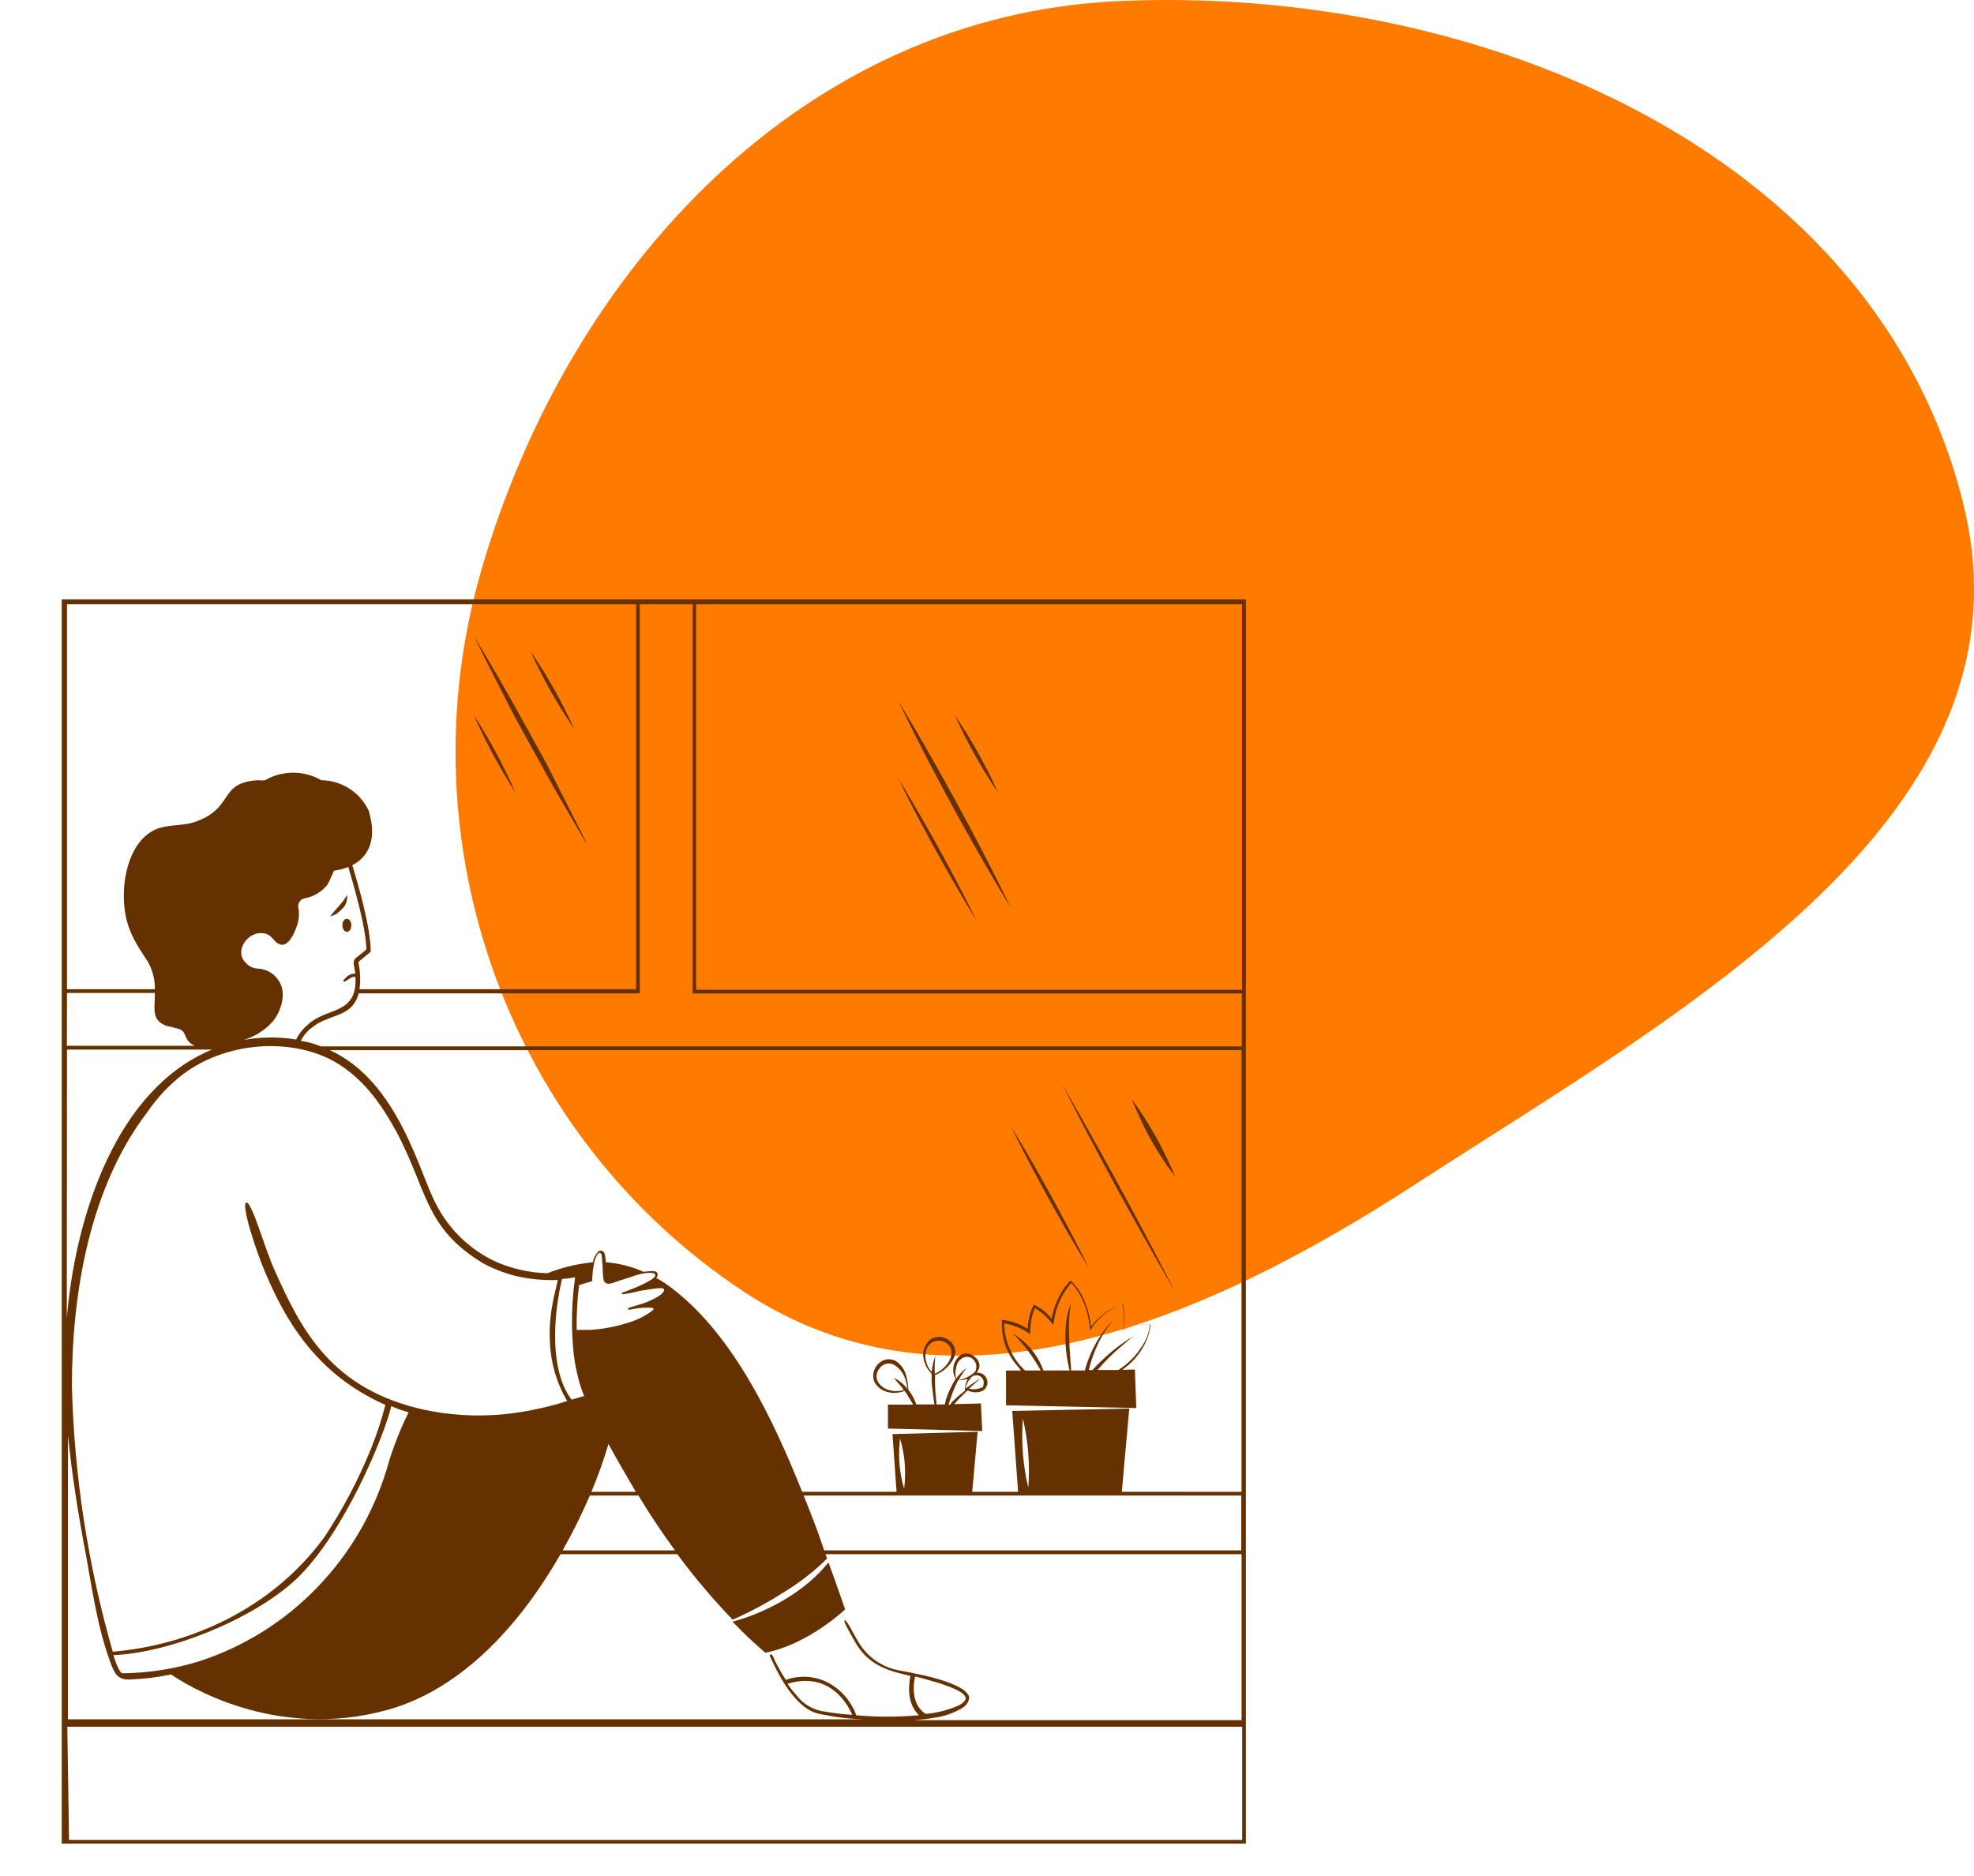 <svg width="728" height="692" viewBox="0 0 728 692" fill="none" xmlns="http://www.w3.org/2000/svg">
<path fill-rule="evenodd" clip-rule="evenodd" d="M412.441 0.41C545.788 -5.666 691.544 55.789 723.945 185.363C752.818 300.826 621.457 372.305 521.614 436.998C444.218 487.147 351.56 527.292 274.552 476.548C187.37 419.101 148.463 310.587 177.518 210.261C209.819 98.723 296.508 5.692 412.441 0.41Z" fill="#FF7B00"/>
<g style="mix-blend-mode:multiply">
<path d="M414.197 490.42C414.854 487.315 414.854 484.106 414.197 481.001C411.611 481.632 409.2 482.837 407.145 484.527C405.309 485.895 403.682 487.522 402.315 489.357C402.09 486.421 401.414 483.538 400.31 480.808C399.226 477.534 397.322 474.591 394.78 472.259C392.756 474.371 391.121 476.824 389.95 479.504C388.984 481.68 388.264 483.956 387.801 486.29C386.021 484.112 383.788 482.348 381.256 481.122C379.87 483.903 379.104 486.952 379.01 490.058C376.122 488.261 372.873 487.123 369.495 486.725V487.353C369.203 493.205 371.136 498.95 374.905 503.437C375.146 503.678 376.378 505.224 376.547 505.465H371.016V518.289L419.051 519.303L418.544 505.079L413.907 505.2C416.907 503.109 419.433 500.41 421.321 497.278C422.892 494.661 423.918 491.753 424.34 488.729V488.488C420.852 488.294 417.369 488.957 414.197 490.42V490.42ZM420.862 496.964C418.687 500.311 415.812 503.146 412.434 505.272H404.754C407.374 502.193 410.241 499.334 413.327 496.723C414.945 495.346 416.467 493.97 418.157 492.714C414.512 494.871 411.097 497.396 407.966 500.249C401.325 506.238 403.981 505.272 401.542 505.272C402.14 502.738 402.948 500.258 403.957 497.858C405.581 493.843 407.831 490.11 410.622 486.797C409.798 487.536 409.038 488.344 408.352 489.212C404.489 493.985 401.667 499.513 400.069 505.441H395.021C395.021 502.205 393.21 488.898 395.021 480.663C394.121 482.698 393.527 484.854 393.258 487.063C392.521 493.211 392.93 499.442 394.466 505.441H384.806C382.755 499.763 378.805 494.968 373.625 491.869C377.63 495.902 381.059 500.47 383.816 505.441H378.02C375.633 503.216 373.722 500.53 372.402 497.546C371.082 494.561 370.381 491.34 370.34 488.077C373.822 488.681 377.123 490.06 380 492.11C379.83 488.809 380.391 485.51 381.642 482.45C384.325 484.047 386.638 486.196 388.428 488.753L388.694 487.353C389.375 482.09 391.602 477.148 395.094 473.153C397.07 475.332 398.648 477.841 399.755 480.567C400.997 483.837 401.762 487.269 402.025 490.758C403.482 488.354 405.354 486.228 407.555 484.479C409.467 482.94 411.633 481.746 413.955 480.953C414.608 484.021 414.658 487.188 414.1 490.275C414.1 490.444 414.245 490.444 414.269 490.275C417.384 488.972 420.748 488.37 424.122 488.512C423.766 491.559 422.644 494.467 420.862 496.964V496.964ZM360.994 506.286H360.245L360.487 505.9C360.487 505.9 360.487 505.658 360.753 505.393C361.085 504.778 361.251 504.087 361.236 503.388C361.1 502.377 360.613 501.445 359.859 500.756C359.215 500.064 358.382 499.576 357.463 499.353C356.545 499.129 355.581 499.181 354.691 499.5C353.211 500.42 352.148 501.881 351.728 503.572C351.309 505.264 351.566 507.052 352.445 508.556C350.897 510.988 349.671 513.61 348.798 516.357C348.747 516.912 348.617 517.457 348.412 517.975H345.345C345.345 515.922 344.838 514.208 344.838 509.184V507.156C347.75 506.022 350.158 503.879 351.624 501.118C355.319 493.873 342.205 488.367 340.442 498.993C340.418 500.419 340.684 501.835 341.224 503.155C341.764 504.475 342.566 505.672 343.582 506.673V509.305C343.582 510.899 344.669 518.458 344.596 517.975H337.931C337.263 516.018 336.267 514.188 334.985 512.565C334.924 510.935 334.689 509.316 334.284 507.735C334.035 506.52 333.537 505.369 332.823 504.355C332.108 503.341 331.191 502.486 330.13 501.843C329.336 501.459 328.458 501.28 327.576 501.322C326.694 501.364 325.837 501.626 325.083 502.084C323.945 502.763 323.052 503.787 322.535 505.007C322.018 506.227 321.904 507.581 322.209 508.87C323.175 512.276 328.005 515.101 333.608 513C334.212 513.604 336.627 517.83 336.796 518.047H327.474V526.862L362.25 527.78L361.743 517.613L351.938 517.854C352.179 517.613 352.3 517.347 352.566 517.106C352.804 516.882 353.015 516.63 353.194 516.357C355.609 513.942 356.84 512.831 356.84 512.831C357.325 513.04 357.826 513.209 358.338 513.338C359.29 513.568 360.283 513.568 361.236 513.338C361.574 513.338 361.719 513.169 362.371 512.952C362.491 512.952 362.612 512.952 362.757 512.686C362.902 512.42 362.999 512.686 363.119 512.445L363.385 512.058C363.626 511.817 363.626 511.575 363.868 511.31C364.089 510.794 364.188 510.234 364.156 509.674C364.124 509.114 363.962 508.568 363.684 508.081C363.405 507.594 363.017 507.179 362.55 506.867C362.084 506.556 361.551 506.357 360.994 506.286V506.286ZM329.599 508.17C330.976 509.812 332.183 511.044 333.318 512.686C327.039 514.256 324.189 510.271 324.431 510.561C323.728 509.8 323.317 508.815 323.273 507.78C323.229 506.745 323.554 505.728 324.19 504.91C324.729 504.016 325.581 503.354 326.579 503.051C327.578 502.748 328.654 502.825 329.599 503.268C331.524 504.41 332.992 506.186 333.753 508.291C334.191 509.584 334.49 510.919 334.646 512.276C333.34 510.482 331.582 509.065 329.551 508.17H329.599ZM345.055 499.742C344.311 501.751 343.817 503.843 343.582 505.972C342.767 505.061 342.143 503.995 341.749 502.837C341.355 501.679 341.198 500.454 341.288 499.235C341.459 497.798 342.125 496.466 343.171 495.467C343.726 495.048 344.362 494.75 345.038 494.592C345.715 494.434 346.417 494.419 347.099 494.549C347.782 494.679 348.429 494.95 349.001 495.345C349.572 495.74 350.054 496.251 350.416 496.844C351.817 499.259 350.151 502.64 348.001 504.523C347.046 505.422 345.943 506.149 344.741 506.673C344.628 504.359 344.717 502.04 345.007 499.742H345.055ZM353.363 502.374C353.921 501.481 354.776 500.814 355.778 500.49C356.251 500.385 356.741 500.375 357.218 500.462C357.695 500.549 358.15 500.731 358.555 500.998C359.324 501.6 359.855 502.456 360.052 503.413V504.548C360.052 504.548 359.931 504.789 359.931 504.934V505.296C359.473 505.972 359.473 506.166 359.183 506.311C357.567 507.69 355.604 508.601 353.508 508.943C354.408 507.37 355.417 505.861 356.526 504.427C355.045 505.595 353.721 506.95 352.59 508.46C352.129 506.408 352.385 504.26 353.314 502.374H353.363ZM350.948 517.347C350.706 517.613 350.561 517.854 350.32 518.096H349.813C350.717 514.978 351.897 511.948 353.339 509.039C354.395 509.031 355.448 508.91 356.478 508.677H356.864C356.162 509.99 355.812 511.463 355.85 512.952C354.081 514.314 352.395 515.782 350.803 517.347H350.948ZM362.781 510.947C362.636 510.947 362.636 511.31 362.516 511.43C362.395 511.551 362.516 511.817 362.153 511.817H361.646C361.512 511.96 361.333 512.054 361.139 512.082C359.911 512.426 358.619 512.468 357.372 512.203C358.748 510.827 360.245 509.571 361.767 508.315C359.8 509.459 357.912 510.734 356.116 512.131C356.412 510.425 357.26 508.863 358.531 507.687C358.838 507.473 359.187 507.325 359.554 507.253C359.922 507.181 360.3 507.186 360.666 507.268C361.031 507.349 361.376 507.506 361.678 507.728C361.979 507.95 362.232 508.232 362.419 508.556C362.627 508.902 362.755 509.289 362.793 509.691C362.83 510.092 362.777 510.497 362.636 510.875L362.781 510.947Z" fill="#663100"/>
<path d="M22.773 221.075V679.925H459.478V221.075H22.773ZM344.138 633.581C347.92 633.128 351.564 631.885 354.836 629.934C355.603 629.516 356.252 628.91 356.72 628.172C357.734 626.264 357.951 625.394 355.464 623.342C348.75 618.512 331.821 616.338 329.792 615.662C326.967 614.895 324.322 613.574 322.012 611.774C319.703 609.975 317.775 607.733 316.341 605.181C314.844 602.766 312.187 597.211 311.511 597.549C310.835 597.887 313.926 603.031 315.327 605.543C319.625 613.054 325.566 615.734 333.777 617.618C334.405 617.763 335.154 618.004 335.782 618.125C335.274 620.395 334.019 627.954 338.921 632.615C331.224 633.294 323.482 633.294 315.785 632.615C314.78 629.808 313.215 627.234 311.185 625.051C309.155 622.867 306.703 621.119 303.976 619.912C299.462 618.023 294.404 617.893 289.8 619.55C288.399 617.425 287.119 615.058 285.912 612.788C285.381 611.798 285.091 610.059 284.221 610.18C283.352 610.3 284.535 612.063 284.97 612.981C287.868 619.357 293.253 628.534 299.726 631.335C301.147 631.893 302.631 632.274 304.145 632.47C308.844 633.439 313.621 633.981 318.418 634.088H25.068V529.277C26.565 544.419 28.98 559.175 31.83 574.196C33.979 586.126 36.032 600.568 40.741 613.174C42.214 617.087 43.277 619.477 47.431 619.429C52.699 619.263 57.943 618.641 63.104 617.57C67.765 620.709 100.875 642.372 143.137 630.562C171.248 622.689 192.62 597.815 206.724 573.206H249.783C256.058 581.688 262.874 589.755 270.19 597.356C276.778 594.469 283.126 591.061 289.172 587.165C294.917 583.685 300.235 579.543 305.015 574.824C304.845 574.269 304.652 573.737 304.459 573.206H457.884V634.402H336.989C339.38 634.233 341.771 634.04 344.138 633.581ZM337.472 618.342C338.197 618.342 345.538 620.492 346.77 620.878C349.185 621.796 354.812 623.486 355.971 625.708C356.213 626.336 356.213 626.843 355.826 627.205C355.47 627.725 354.999 628.154 354.45 628.461C354.194 628.683 353.899 628.855 353.58 628.968C349.712 630.694 345.581 631.756 341.36 632.108C335.685 628.413 336.965 620.492 337.472 618.342V618.342ZM314.336 632.446C311.042 632.25 307.76 631.871 304.507 631.311C302.348 631.081 300.26 630.404 298.377 629.323C296.493 628.242 294.855 626.78 293.567 625.032C292.416 623.772 291.367 622.424 290.428 620.999C301.392 617.642 309.796 622.496 314.336 632.446V632.446ZM110.052 334.846C109.963 334.465 109.952 334.07 110.019 333.685C110.086 333.299 110.229 332.931 110.441 332.603C110.653 332.274 110.928 331.991 111.251 331.77C111.574 331.55 111.938 331.397 112.322 331.32C115.648 330.725 118.644 328.939 120.75 326.296C121.136 325.789 123.165 321.128 123.165 321.128C124.978 320.888 126.754 320.426 128.454 319.752C129.951 324.896 134.998 341.632 135.119 350.181L131.207 353.345C130.912 353.579 130.687 353.89 130.555 354.243C130.423 354.596 130.389 354.978 130.458 355.349C130.458 356.098 130.845 357.474 131.086 359.116C130.395 359.07 129.703 359.191 129.069 359.469C128.434 359.746 127.875 360.172 127.44 360.71C127.077 361.097 126.425 361.483 126.691 361.894C126.957 362.304 127.56 361.725 128.067 361.483C128.961 360.879 130.217 359.937 131.086 360.372C131.787 374.283 120.726 371.433 113.867 377.615C111.91 379.175 110.319 381.145 109.206 383.387C102.805 382.34 96.272 382.389 89.886 383.532C94.078 382.297 97.831 379.893 100.705 376.601C103.603 372.954 105.535 366.941 103.338 362.642C102.583 361.095 101.428 359.778 99.993 358.826C98.558 357.875 96.894 357.325 95.175 357.233C94.344 357.218 93.525 357.032 92.769 356.687C92.013 356.342 91.336 355.846 90.78 355.228C85.95 350.833 91.577 342.912 97.687 344.288C100.464 344.916 100.971 347.5 103.217 348.297C106.26 349.384 108.506 344.288 109.255 342.139C110.207 339.833 110.484 337.303 110.052 334.846V334.846ZM126.039 393.216C134.926 399.205 140.674 407.44 145.914 416.859C157.748 438.763 156.299 452.794 178.348 466.028C181.938 467.937 185.74 469.42 189.674 470.448C194.899 471.743 200.283 472.288 205.661 472.066C205.396 474.843 202.111 483.392 202.836 495.298C203.161 502.849 205.334 510.204 209.163 516.719C204.961 518.081 200.678 519.178 196.34 520.004C183.276 522.709 169.797 522.709 156.734 520.004C122.151 512.469 111.09 490.468 101.188 468.299C97.542 460.16 92.736 442.724 90.804 443.521C88.872 444.318 94.427 461.537 98.049 469.844C104.811 485.566 115.799 506.504 142.123 518.144C140.754 523.526 139.028 528.811 136.955 533.962C132.331 545.457 126.554 556.453 119.712 566.782C100.392 593.347 69.938 606.799 41.586 609.165C32.426 577.278 27.363 544.355 26.517 511.189C26.517 476.389 33.255 437.725 54.313 410.194C57.968 404.812 62.46 400.051 67.62 396.09C84.791 383.291 110.51 382.59 126.039 393.216ZM457.763 551.568V571.805H303.952C301.32 563.981 300.209 561.204 296.393 551.568H457.763ZM331.942 530.557C333.724 536.552 334.234 542.853 333.439 549.056C331.648 543.063 331.138 536.76 331.942 530.557V530.557ZM377.223 523.143C379.2 531.498 379.876 540.108 379.227 548.67C377.248 540.315 376.572 531.704 377.223 523.143ZM413.714 550.191L416.467 519.497L373.311 520.366L375.46 550.191H358.555L360.535 528.046L329.14 528.915L330.638 550.191H295.838C285.26 523.843 270.818 493.004 248.407 475.592C246.408 473.975 244.266 472.544 242.007 471.317C242.17 471.179 242.301 471.007 242.391 470.813C242.48 470.619 242.527 470.408 242.527 470.194C242.527 469.981 242.48 469.769 242.391 469.576C242.301 469.382 242.17 469.21 242.007 469.071C241.162 468.468 237.636 469.071 237.395 469.071C232.98 467.099 228.257 465.906 223.436 465.545C223.396 464.442 223.226 463.348 222.929 462.285C222.858 462.063 222.736 461.86 222.572 461.694C222.408 461.528 222.207 461.403 221.985 461.33C221.764 461.257 221.528 461.237 221.297 461.273C221.066 461.309 220.847 461.399 220.659 461.536C219.628 462.659 218.934 464.048 218.654 465.545C212.913 466.092 207.278 467.45 201.918 469.578C195.423 469.415 189.02 468.005 183.057 465.425C173.511 461.068 165.71 453.625 160.911 444.293C154.753 433.184 147.291 399.133 121.692 387.324H457.86V550.215L413.714 550.191ZM211.313 496.602C211.707 501.687 212.68 506.71 214.21 511.575C214.567 512.685 214.986 513.774 215.466 514.836L210.805 516.212C202.546 505.369 204.092 484.962 207.279 471.704C208.901 471.6 210.515 471.39 212.109 471.076C210.896 479.529 210.629 488.09 211.313 496.602V496.602ZM222.518 471.559C222.977 474.771 226.189 473.056 228.048 472.452C233.241 470.883 236.163 469.434 239.616 469.434C240.123 469.434 242.031 469.434 241.621 470.569C240.437 472.984 229.811 476.606 229.546 476.727C229.28 476.848 229.304 477.234 229.546 477.355C231.673 477.082 233.779 476.662 235.849 476.099C241.693 475.205 244.809 474.529 244.905 475.713C245.05 477.62 238.723 480.253 237.105 480.76C233.748 481.798 231.454 482.305 231.574 482.644C231.574 483.706 233.579 482.257 238.819 482.257C240.389 482.257 241.814 482.402 240.582 483.392C237.68 485.533 234.404 487.114 230.922 488.053C226.632 489.388 222.197 490.199 217.712 490.468H212.665C212.592 484.956 212.89 479.446 213.558 473.974L218.388 472.476C218.423 470.039 218.706 467.611 219.234 465.231C219.451 464.362 220.32 461.947 221.214 462.068C222.108 462.189 222.035 464.338 222.035 465.111C222.373 467.163 222.18 469.409 222.518 471.559V471.559ZM234.593 550.191H218.099C220.523 544.435 222.627 538.55 224.402 532.562C226.817 537.102 233.7 548.887 234.472 550.191H234.593ZM217.688 551.568H235.463C239.93 559.006 244.495 565.768 248.938 571.805H207.497C211.21 565.25 214.556 558.494 217.519 551.568H217.688ZM150.696 520.873C147.813 526.713 145.391 532.769 143.451 538.986C138.641 556.582 129.442 572.669 116.717 585.74C104.744 598.091 89.939 607.334 73.585 612.667C64.399 615.516 54.85 617.021 45.233 617.135C43.808 617.135 41.9 610.687 41.804 610.445C62.524 609.576 93.195 597.356 109.279 582.383C127.005 565.478 141.833 529.253 144.296 518.603C146.366 519.529 148.506 520.288 150.696 520.873ZM256.715 222.838H458.053V365.033H256.715V222.838ZM235.97 222.838H255.459V366.41H457.957V385.923H118.335C115.97 384.928 113.486 384.246 110.945 383.894C111.873 381.985 113.248 380.328 114.954 379.064C121.33 373.703 129.83 375.587 132.294 366.361H235.97V222.838ZM24.705 222.838H234.593V364.84H132.583C133.01 361.622 132.879 358.354 132.197 355.18C132.197 354.649 131.666 355.18 136.713 351.026C136.713 342.26 132.463 327.48 129.927 319.076C134.757 316.661 139.587 310.889 135.964 298.959C134.398 295.636 131.927 292.822 128.834 290.84C125.742 288.858 122.153 287.788 118.48 287.753C115.327 285.93 111.749 284.97 108.107 284.97C104.465 284.97 100.888 285.93 97.735 287.753C96.854 287.874 95.96 287.874 95.079 287.753C80.13 288.695 86.795 298.162 71.581 303.233C66.92 304.731 61.921 303.982 57.477 305.866C47.141 310.43 44.194 326.321 46.295 337.478C47.551 344.143 50.691 348.925 54.337 354.383C56.218 357.542 57.18 361.164 57.115 364.84H24.705V222.838ZM24.705 366.216H57.139C57.139 371.771 55.666 376.166 61.244 378.291C62.645 378.678 64.022 378.919 65.398 379.306C67.813 379.934 67.813 380.924 68.803 382.952C69.445 384.231 70.55 385.216 71.894 385.705H24.657L24.705 366.216ZM24.705 387.106H78.174C43.035 401.596 27.869 448.085 24.633 486.121L24.705 387.106ZM458.101 678.573H25.454L24.826 636.841H458.101V678.573Z" fill="#663100"/>
<path d="M190.181 292.462C185.8 282.46 180.623 272.825 174.701 263.651C179.101 273.644 184.277 283.277 190.181 292.462V292.462ZM205.395 292.462C223.484 323.616 217.325 313.159 201.749 282.005C192.886 265.873 184.457 250.441 174.846 234.72C177.985 241.264 187.911 260.753 189.553 263.893C189.553 263.893 203.512 289.323 205.395 292.462ZM211.819 268.94C207.289 258.872 201.866 249.23 195.615 240.129C200.153 250.194 205.576 259.835 211.819 268.94V268.94ZM331.313 287.174C336.433 298.017 349.233 321.901 360.1 339.507C355.005 328.736 342.278 304.924 331.313 287.174ZM331.193 258.363C344.789 286.691 361.694 316.709 372.803 334.846C360.221 308.643 342.736 277.248 331.193 258.363ZM368.166 292.462C363.655 282.404 358.264 272.763 352.058 263.651C356.59 273.7 361.979 283.339 368.166 292.462ZM401.614 467.791C397.026 458.131 383.55 432.701 372.803 415.338C377.537 425.36 390.771 450.234 401.614 467.791ZM391.688 399.785C404.15 424.684 420.041 453.47 433.323 476.389C424.508 458.88 408.328 428.572 391.688 399.785ZM417.336 405.291C418.423 408.093 421.804 415.482 422.383 416.593C425.583 422.716 429.282 428.564 433.444 434.078C429.243 423.874 423.835 414.209 417.336 405.291V405.291ZM126.28 341.27C126.28 342.525 127.029 343.685 127.922 343.685C128.816 343.685 129.564 342.549 129.564 341.27C129.564 338.178 126.28 337.985 126.28 341.27ZM126.159 335.232C126.85 334.575 127.376 333.765 127.695 332.867C128.014 331.969 128.116 331.009 127.995 330.064C127.487 330.813 127.101 331.585 126.618 332.213C123.793 335.715 123.237 335.957 121.788 337.985C122.64 337.773 123.455 337.431 124.203 336.971C124.89 336.432 125.543 335.851 126.159 335.232ZM270.166 598.105C273.996 602.121 278.026 605.941 282.241 609.552C298.228 606.412 311.68 593.565 311.68 593.565C309.675 587.793 307.671 581.997 305.521 576.225C297.045 586.923 283.086 594.579 270.166 598.105Z" fill="#663100"/>
</g>
</svg>
